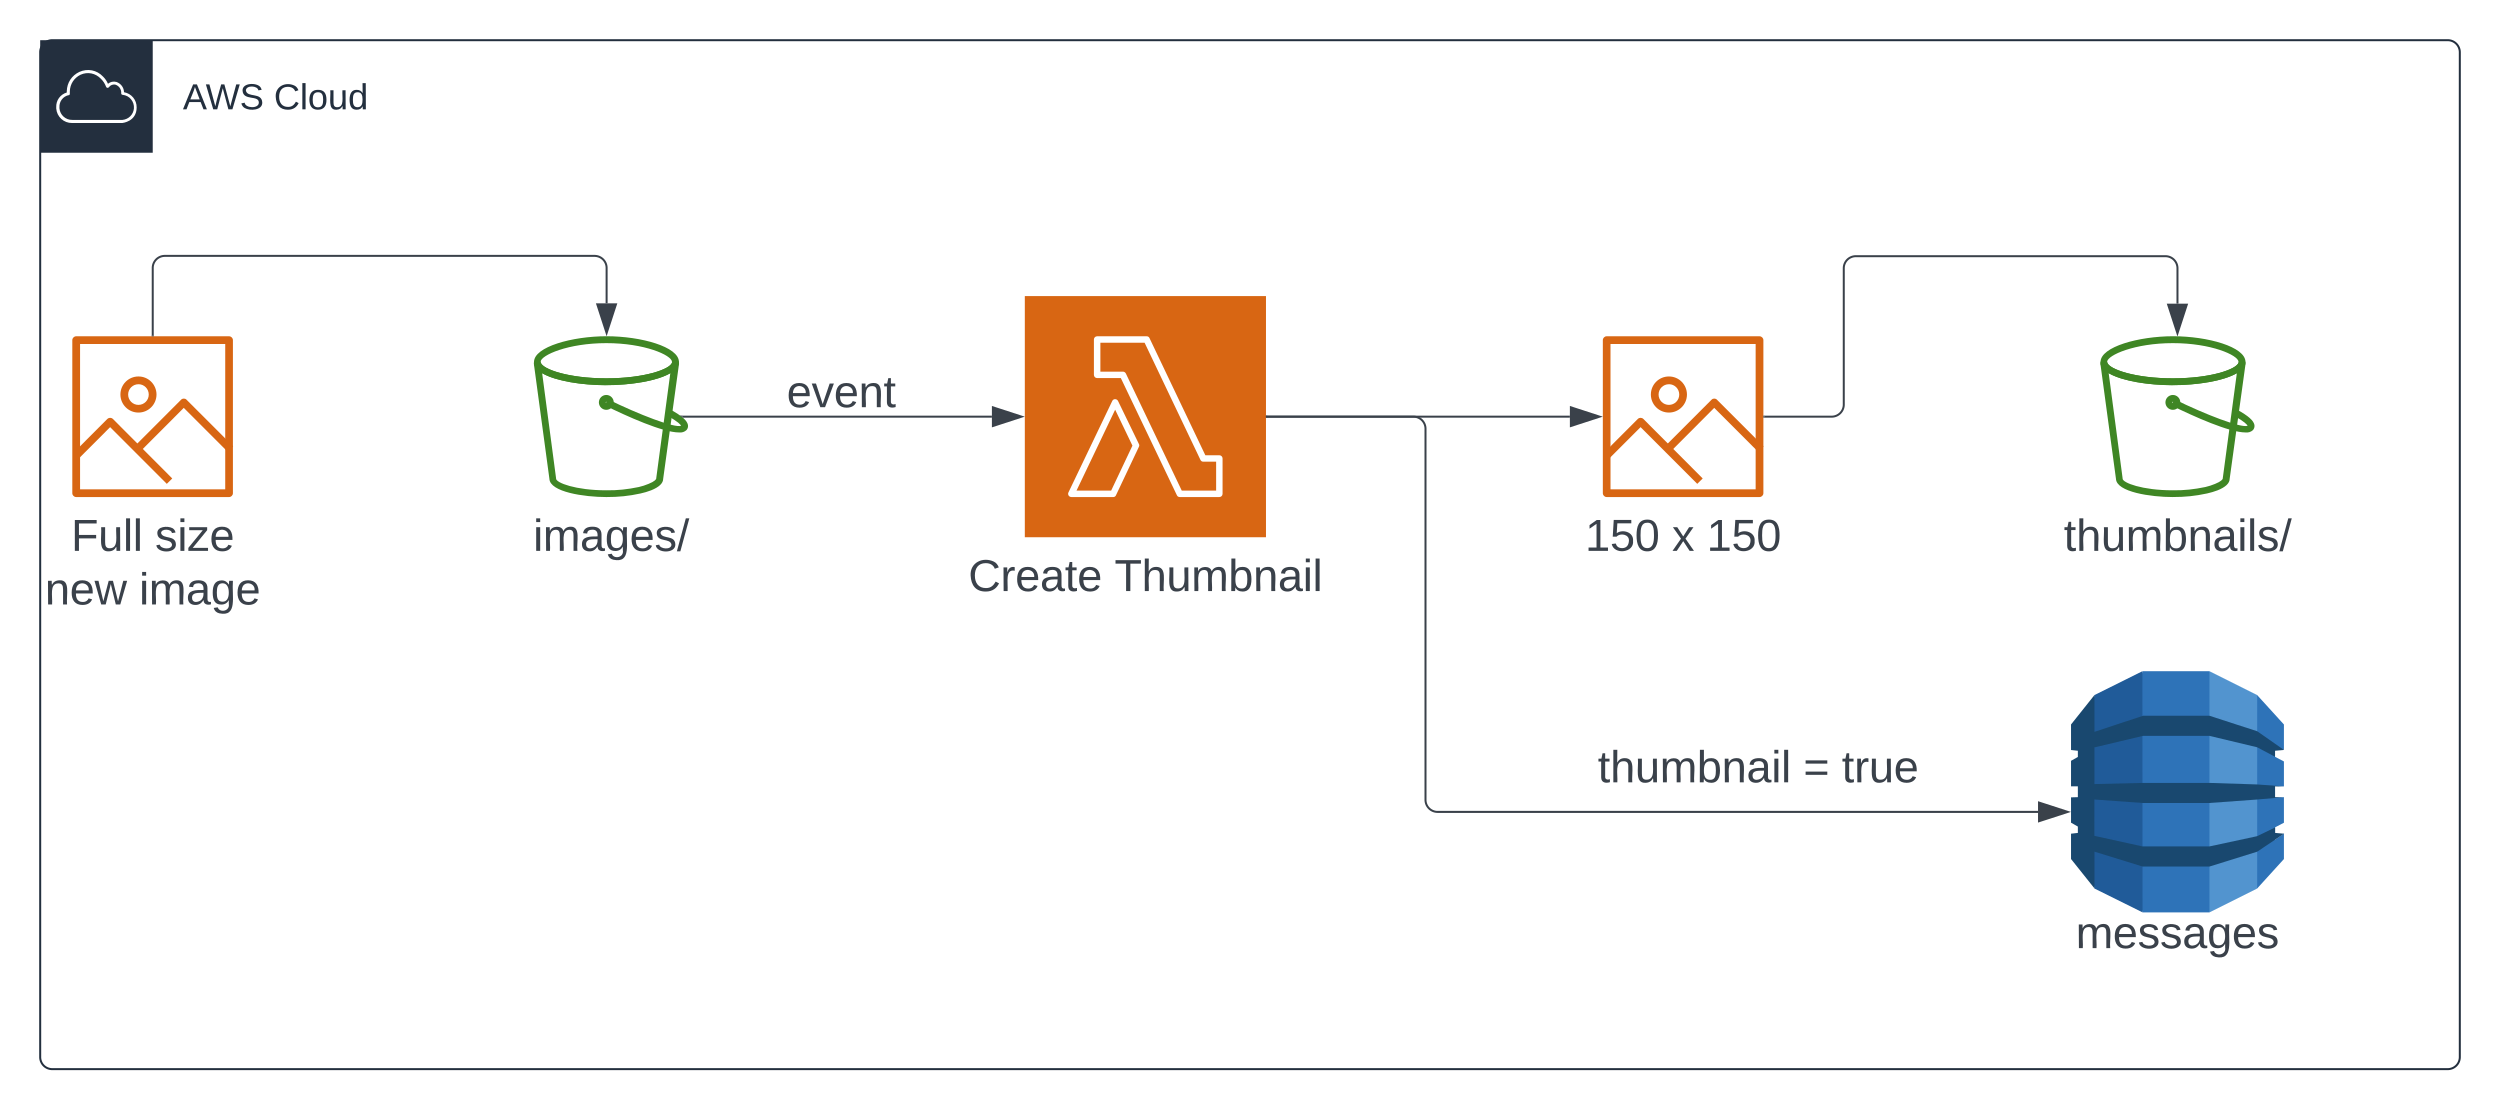 <svg xmlns="http://www.w3.org/2000/svg" xmlns:xlink="http://www.w3.org/1999/xlink" xmlns:lucid="lucid" width="1244" height="552"><g transform="translate(-392 -406.667)" lucid:page-tab-id="0_0"><path d="M0 0h1870.87v1322.83H0z" fill="#fff"/><path d="M412 432.67a6 6 0 0 1 6-6h1192a6 6 0 0 1 6 6v500a6 6 0 0 1-6 6H418a6 6 0 0 1-6-6z" stroke="#232f3e" fill="#fff" fill-opacity="0"/><path d="M412 426.67h56v56h-56v-56z" stroke="#fff" stroke-opacity="0" fill="#232f3e"/><path d="M452.88 467.88h-25c-4.13.06-7.57-3.08-7.9-7.2v-.63c-.15-3.4 1.97-6.38 5.25-7.36v-.67c.12-4.22 2.44-7.75 6.24-9.57 4.12-1.85 8.73-.95 11.8 2.32 1.1 1.08 1.85 2.2 2.45 3.58 1.2-1 2.72-1.32 4.24-.9 2.24.8 3.68 2.75 3.76 5.1 3.68.66 6.32 3.8 6.28 7.57 0 7.07-7.04 7.73-7.12 7.75zM426.18 454c-2.83.62-4.75 3.15-4.6 6.05v.53c.3 3.32 3.1 5.83 6.4 5.75h24.98c3.04-.3 5.4-2.64 5.68-5.7.28-3.43-2.24-6.5-5.68-6.78-.44-.05-.72-.45-.64-.87.08-1.85-1-3.46-2.72-4.14-1.32-.37-2.64.13-3.44 1.24-.2.24-.44.37-.76.3-.28-.04-.48-.22-.6-.5-.6-1.6-1.4-2.84-2.6-4.02-2.68-2.8-6.6-3.6-10.13-2-3.24 1.6-5.2 4.64-5.32 8.25-.04.4-.04.75 0 1.14.04.4-.2.77-.6.85z" stroke="#fff" stroke-opacity="0" fill="#fff"/><use xlink:href="#a" transform="matrix(1,0,0,1,483,446.667) translate(0 14.4)"/><use xlink:href="#b" transform="matrix(1,0,0,1,483,446.667) translate(45.3 14.4)"/><path d="M693.7 654c-10.84 0-28.1-2.46-28.32-9.1l-7.73-57.2c-.14-.97.43-1.86 1.37-2.06.94-.14 1.88.47 2.1 1.43.8 3.28 13.65 7.86 32.64 7.86 19 0 31.86-4.58 32.65-7.86.23-.96 1.17-1.57 2.1-1.43.95.2 1.52 1.1 1.38 2.05L722 644.9c0 2.26-2.1 4.18-6 5.75-1.8.68-3.38 1.16-5.26 1.57-5.92 1.3-10.98 1.78-17.05 1.78zm-31.93-61.66l6.93 52.3v.2c0 2.05 9.75 5.8 24.92 5.8 5.78.08 10.62-.47 16.25-1.63 1.73-.4 3.18-.88 4.84-1.56 3.12-1.23 3.84-2.33 3.84-2.67v-.2l7-52.23c-6.57 3.9-19.8 6-31.92 6-12.13 0-25.28-2.1-31.85-6z" stroke="#fff" stroke-opacity="0" fill="#3f8624"/><path d="M693.7 598.32c-16.14 0-34.24-3.65-35.97-10.4V586.98v-.23c0-7.52 19.03-12.77 36.12-12.77 17.1 0 35.98 5.25 35.98 12.77v.22l-.07.7v.2c-1.88 6.77-19.98 10.42-36.05 10.42zm-32.66-11.2c1.1 3.3 13.85 7.8 32.67 7.8s31.6-4.5 32.67-7.8v-.45c-.22-3.3-13.63-9.26-32.66-9.26-19.03 0-32.5 5.96-32.73 9.27zM729.88 621.86c-8.07 0-25.83-8-36.92-13.46l1.5-3.06c15.3 7.53 33.35 14.5 36.45 13.18-.23-.48-1.4-2.02-6.82-4.97l-.24-.17 1.7-2.96.24.17c5.47 2.98 8.07 5.3 8.53 7.5.17.93-.07 1.83-.7 2.57-1.03.95-2.3 1.36-3.72 1.2z" stroke="#fff" stroke-opacity="0" fill="#3f8624"/><path d="M693.7 610.6c-2.03 0-3.7-1.66-3.7-3.7s1.67-3.7 3.7-3.7c2.04 0 3.7 1.66 3.7 3.7s-1.66 3.7-3.7 3.7zm0-4c-.17 0-.3.14-.3.3 0 .33.6.33.6 0v-.04c0-.16-.13-.28-.3-.28z" stroke="#fff" stroke-opacity="0" fill="#3f8624"/><use xlink:href="#c" transform="matrix(1,0,0,1,627.65,663) translate(29.673 17.778)"/><path d="M475 647.43l-28.2-28.22-15.54 15.55-2.7-2.73 16.85-16.9c.8-.74 1.98-.74 2.76 0l29.54 29.62z" stroke="#fff" stroke-opacity="0" fill="#d86613"/><path d="M505.28 631.46l-21.83-21.84-21.35 21.4-2.72-2.7 22.75-22.77c.73-.74 1.95-.74 2.68 0l23.2 23.2zM460.9 611.96c-4.94.02-8.96-4-8.98-8.96-.02-4.97 4-9 8.96-9 4.95-.03 8.97 4 9 8.96v.04c-.03 4.94-4.03 8.95-8.97 8.96zm0-14.1c-2.84 0-5.14 2.3-5.14 5.14s2.3 5.14 5.13 5.14 5.13-2.3 5.13-5.14-2.28-5.15-5.12-5.15z" stroke="#fff" stroke-opacity="0" fill="#d86613"/><path d="M506 654H429.9c-1.04 0-1.92-.88-1.92-1.92v-76.16c0-1.04.88-1.92 1.92-1.92H506c1.03 0 1.9.88 1.9 1.92v76.16c0 1.04-.87 1.92-1.9 1.92zm-74.16-3.84h72.23v-72.32h-72.23z" stroke="#fff" stroke-opacity="0" fill="#d86613"/><use xlink:href="#d" transform="matrix(1,0,0,1,398,663) translate(29.383 17.778)"/><use xlink:href="#e" transform="matrix(1,0,0,1,398,663) translate(71.173 17.778)"/><use xlink:href="#f" transform="matrix(1,0,0,1,398,663) translate(16.389 44.444)"/><use xlink:href="#g" transform="matrix(1,0,0,1,398,663) translate(63.241 44.444)"/><path d="M468 573.5V540a6 6 0 0 1 6-6h213.85a6 6 0 0 1 6 6v17.62" stroke="#3a414a" fill="none"/><path d="M468.5 574h-1v-.5h1z" stroke="#3a414a" stroke-width=".05" fill="#3a414a"/><path d="M693.85 572.38l-4.63-14.26h9.27z" stroke="#3a414a" fill="#3a414a"/><path d="M901.95 554h120v120h-120V554z" stroke="#fff" stroke-opacity="0" stroke-width="2" fill="#d86613"/><path d="M998.75 654h-19.7c-.65 0-1.17-.32-1.42-.88l-27.9-58.32h-11.8c-.9 0-1.6-.72-1.6-1.6v-17.6c0-.88.7-1.6 1.6-1.6h24.65c.64 0 1.16.32 1.4.88l27.8 58.32h6.97c.9 0 1.6.72 1.6 1.6v17.6c0 .88-.7 1.6-1.6 1.6zm-18.7-3.2h17.1v-14.4h-6.4c-.64 0-1.15-.32-1.4-.88l-27.8-58.32h-22v14.4h11.2c.63 0 1.14.32 1.46.88z" stroke="#fff" stroke-opacity="0" stroke-width="2" fill="#fff"/><path d="M945.9 654h-20.77c-.57 0-1.07-.3-1.38-.73-.32-.54-.32-1.12-.08-1.6l21.78-45.46c.25-.58.8-.92 1.4-.92.65 0 1.18.34 1.47.88l10.4 21.43c.25.43.25.92 0 1.4L947.36 653c-.2.63-.78 1.02-1.45 1.02zm-18.22-3.22h17.24l10.58-22.36-8.6-17.88z" stroke="#fff" stroke-opacity="0" stroke-width="2" fill="#fff"/><use xlink:href="#h" transform="matrix(1,0,0,1,871.953,683) translate(1.914 17.778)"/><use xlink:href="#i" transform="matrix(1,0,0,1,871.953,683) translate(74.63 17.778)"/><path d="M731.6 614h153.97" stroke="#3a414a" fill="none"/><path d="M731.6 614.37l-1.2-.87h1.2z" stroke="#3a414a" stroke-width=".05" fill="#3a414a"/><path d="M900.33 614l-14.26 4.64v-9.28z" stroke="#3a414a" fill="#3a414a"/><path d="M1236.55 647.43l-28.2-28.22-15.54 15.55-2.7-2.73 16.87-16.9c.78-.74 1.96-.74 2.75 0l29.53 29.62z" stroke="#fff" stroke-opacity="0" fill="#d86613"/><path d="M1266.83 631.46L1245 609.62l-21.34 21.4-2.73-2.7 22.76-22.77c.72-.74 1.93-.74 2.66 0l23.2 23.2zM1222.47 611.96c-4.96.02-8.98-4-9-8.96 0-4.97 4-9 8.96-9 4.96-.03 8.98 4 9 8.96v.04c-.02 4.94-4.03 8.95-8.96 8.96zm0-14.1h-.02c-2.84 0-5.14 2.3-5.14 5.14s2.3 5.14 5.15 5.14c2.84 0 5.13-2.3 5.13-5.14s-2.28-5.15-5.1-5.15z" stroke="#fff" stroke-opacity="0" fill="#d86613"/><path d="M1267.54 654h-76.07c-1.04 0-1.9-.88-1.9-1.92v-76.16c0-1.04.86-1.92 1.9-1.92h76.07c1.04 0 1.92.88 1.92 1.92v76.16c0 1.04-.88 1.92-1.92 1.92zm-74.15-3.84h72.22v-72.32h-72.23z" stroke="#fff" stroke-opacity="0" fill="#d86613"/><use xlink:href="#j" transform="matrix(1,0,0,1,1159.556,663) translate(21.235 17.778)"/><use xlink:href="#k" transform="matrix(1,0,0,1,1159.556,663) translate(64.444 17.778)"/><use xlink:href="#l" transform="matrix(1,0,0,1,1159.556,663) translate(81.728 17.778)"/><path d="M1022.45 614h150.72" stroke="#3a414a" fill="none"/><path d="M1022.47 614.5h-.52v-1h.52z" stroke="#3a414a" stroke-width=".05" fill="#3a414a"/><path d="M1187.94 614l-14.27 4.64v-9.28z" stroke="#3a414a" fill="#3a414a"/><path d="M1473.2 654c-10.83 0-28.1-2.46-28.3-9.1l-7.74-57.2c-.15-.97.43-1.86 1.37-2.06.94-.14 1.88.47 2.1 1.43.8 3.28 13.65 7.86 32.64 7.86 19 0 31.86-4.58 32.65-7.86.22-.96 1.16-1.57 2.1-1.43.93.2 1.5 1.1 1.37 2.05l-7.9 57.2c0 2.26-2.08 4.18-5.98 5.75-1.8.68-3.4 1.16-5.27 1.57-5.93 1.3-10.98 1.78-17.05 1.78zm-31.92-61.66l6.93 52.3v.2c0 2.05 9.76 5.8 24.93 5.8 5.78.08 10.62-.47 16.25-1.63 1.73-.4 3.18-.88 4.84-1.56 3.1-1.23 3.83-2.33 3.83-2.67v-.2l7-52.23c-6.57 3.9-19.8 6-31.92 6-12.14 0-25.28-2.1-31.85-6z" stroke="#fff" stroke-opacity="0" fill="#3f8624"/><path d="M1473.2 598.32c-16.14 0-34.23-3.65-35.96-10.4V586.98v-.23c0-7.52 19.03-12.77 36.12-12.77 17.1 0 35.98 5.25 35.98 12.77v.22l-.07.7v.2c-1.88 6.77-19.98 10.42-36.06 10.42zm-32.65-11.2c1.08 3.3 13.85 7.8 32.66 7.8 18.83 0 31.6-4.5 32.68-7.8v-.45c-.22-3.3-13.63-9.26-32.67-9.26-19.02 0-32.5 5.96-32.72 9.27zM1509.4 621.86c-8.08 0-25.84-8-36.94-13.46l1.5-3.06c15.3 7.53 33.36 14.5 36.46 13.18-.25-.48-1.4-2.02-6.83-4.97l-.26-.17 1.7-2.96.25.17c5.45 2.98 8.06 5.3 8.52 7.5.16.93-.1 1.83-.7 2.57-1.04.95-2.32 1.36-3.73 1.2z" stroke="#fff" stroke-opacity="0" fill="#3f8624"/><path d="M1473.2 610.6c-2.03 0-3.68-1.66-3.68-3.7s1.65-3.7 3.7-3.7c2.03 0 3.7 1.66 3.7 3.7-.02 2.04-1.67 3.7-3.7 3.7zm0-4c-.16 0-.3.14-.3.3 0 .33.6.33.6 0v-.04c0-.16-.12-.28-.3-.28z" stroke="#fff" stroke-opacity="0" fill="#3f8624"/><use xlink:href="#m" transform="matrix(1,0,0,1,1407.158,663) translate(11.802 17.778)"/><path d="M1269.96 614h33.5a6 6 0 0 0 6-6v-67.85a6 6 0 0 1 6-6h154.05a6 6 0 0 1 6 6v17.62" stroke="#3a414a" fill="none"/><path d="M1269.97 614.5h-.5v-1h.5z" stroke="#3a414a" stroke-width=".05" fill="#3a414a"/><path d="M1475.5 572.53l-4.63-14.26h9.27z" stroke="#3a414a" fill="#3a414a"/><path d="M690.67 580a6 6 0 0 1 6-6h228a6 6 0 0 1 6 6v48a6 6 0 0 1-6 6h-228a6 6 0 0 1-6-6z" stroke="#000" stroke-opacity="0" fill="#fff" fill-opacity="0"/><use xlink:href="#n" transform="matrix(1,0,0,1,695.667,579) translate(87.84 30.278)"/><path d="M1528.48 779.78v-12.6l-13.3-14.62-21.8 48.1 21.8 48.1 13.3-14.63v-12.7l-4.43 3.08v-6.15l4.43-2.3v-12.7l-4.43.1v-5.68l4.43.2v-12.42l-4.43-2.3v-4.33l4.43.86z" fill="#2e73b8"/><path d="M1491.42 860.67l23.75-11.88v-96.25l-23.75-11.88-26.9 60.96 26.9 59.04z" fill="#5294cf"/><path d="M1458.17 860.67h33.26v-120h-33.26l-17.22 60.96 17.22 59.04z" fill="#2e73b8"/><path d="M1458.15 860.67l-23.96-11.88-7.54-47.17 7.53-49.08 23.88-11.88.07 120z" fill="#205b99"/><path d="M1524.06 818.43l-8.9 4.32-23.75 5.1h-33.28l-23.2-5.1-.43-.1-.33-.1V804.5l23.95 1.73h33.28l23.75-1.72 13.36-1.16h-4.44v-5.38h4.34l-13.25-.96-23.74-.77h-33.06l-24.17.58V778.5h.32l23.84-5.67h33.06l23.75 5.68 8.9 4.72v-2.98l4.46-.4-13.35-9.32-23.74-7.7h-33.06l-24.17 8v-18.3l-11.66 14.64v12.7l3.4.38v3.08l-3.4 1.92v12.7h3.4v5.38l-3.4.1v12.6l3.4 1.93v3.17l-3.4.38v12.6l11.67 14.63v-18.28l23.95 7.4h33.28l23.75-7.4 13.36-8.95-4.44-.38v-2.7z" fill="#19486f"/><g><use xlink:href="#o" transform="matrix(1,0,0,1,1422.508,860.667) translate(2.414 17.778)"/></g><path d="M1022.45 614h72.88a6 6 0 0 1 6 6v184.67a6 6 0 0 0 6 6h298.8" stroke="#3a414a" fill="none"/><path d="M1022.47 614.5h-.52v-1h.52z" stroke="#3a414a" stroke-width=".05" fill="#3a414a"/><path d="M1420.9 810.67l-14.28 4.63v-9.27z" stroke="#3a414a" fill="#3a414a"/><path d="M1146.9 766.67a6 6 0 0 1 6-6h228a6 6 0 0 1 6 6v48a6 6 0 0 1-6 6h-228a6 6 0 0 1-6-6z" stroke="#000" stroke-opacity="0" fill="#fff" fill-opacity="0"/><g><use xlink:href="#p" transform="matrix(1,0,0,1,1151.889,765.667) translate(35.185 30.278)"/><use xlink:href="#q" transform="matrix(1,0,0,1,1151.889,765.667) translate(137.469 30.278)"/><use xlink:href="#r" transform="matrix(1,0,0,1,1151.889,765.667) translate(156.605 30.278)"/></g><defs><path fill="#232f3e" d="M205 0l-28-72H64L36 0H1l101-248h38L239 0h-34zm-38-99l-47-123c-12 45-31 82-46 123h93" id="s"/><path fill="#232f3e" d="M266 0h-40l-56-210L115 0H75L2-248h35L96-30l15-64 43-154h32l59 218 59-218h35" id="t"/><path fill="#232f3e" d="M185-189c-5-48-123-54-124 2 14 75 158 14 163 119 3 78-121 87-175 55-17-10-28-26-33-46l33-7c5 56 141 63 141-1 0-78-155-14-162-118-5-82 145-84 179-34 5 7 8 16 11 25" id="u"/><g id="a"><use transform="matrix(0.05,0,0,0.05,0,0)" xlink:href="#s"/><use transform="matrix(0.05,0,0,0.05,11.35,0)" xlink:href="#t"/><use transform="matrix(0.05,0,0,0.05,28.3,0)" xlink:href="#u"/></g><path fill="#232f3e" d="M212-179c-10-28-35-45-73-45-59 0-87 40-87 99 0 60 29 101 89 101 43 0 62-24 78-52l27 14C228-24 195 4 139 4 59 4 22-46 18-125c-6-104 99-153 187-111 19 9 31 26 39 46" id="v"/><path fill="#232f3e" d="M24 0v-261h32V0H24" id="w"/><path fill="#232f3e" d="M100-194c62-1 85 37 85 99 1 63-27 99-86 99S16-35 15-95c0-66 28-99 85-99zM99-20c44 1 53-31 53-75 0-43-8-75-51-75s-53 32-53 75 10 74 51 75" id="x"/><path fill="#232f3e" d="M84 4C-5 8 30-112 23-190h32v120c0 31 7 50 39 49 72-2 45-101 50-169h31l1 190h-30c-1-10 1-25-2-33-11 22-28 36-60 37" id="y"/><path fill="#232f3e" d="M85-194c31 0 48 13 60 33l-1-100h32l1 261h-30c-2-10 0-23-3-31C134-8 116 4 85 4 32 4 16-35 15-94c0-66 23-100 70-100zm9 24c-40 0-46 34-46 75 0 40 6 74 45 74 42 0 51-32 51-76 0-42-9-74-50-73" id="z"/><g id="b"><use transform="matrix(0.05,0,0,0.05,0,0)" xlink:href="#v"/><use transform="matrix(0.05,0,0,0.05,12.95,0)" xlink:href="#w"/><use transform="matrix(0.05,0,0,0.05,16.9,0)" xlink:href="#x"/><use transform="matrix(0.05,0,0,0.05,26.9,0)" xlink:href="#y"/><use transform="matrix(0.05,0,0,0.05,36.9,0)" xlink:href="#z"/></g><path fill="#3a414a" d="M24-231v-30h32v30H24zM24 0v-190h32V0H24" id="A"/><path fill="#3a414a" d="M210-169c-67 3-38 105-44 169h-31v-121c0-29-5-50-35-48C34-165 62-65 56 0H25l-1-190h30c1 10-1 24 2 32 10-44 99-50 107 0 11-21 27-35 58-36 85-2 47 119 55 194h-31v-121c0-29-5-49-35-48" id="B"/><path fill="#3a414a" d="M141-36C126-15 110 5 73 4 37 3 15-17 15-53c-1-64 63-63 125-63 3-35-9-54-41-54-24 1-41 7-42 31l-33-3c5-37 33-52 76-52 45 0 72 20 72 64v82c-1 20 7 32 28 27v20c-31 9-61-2-59-35zM48-53c0 20 12 33 32 33 41-3 63-29 60-74-43 2-92-5-92 41" id="C"/><path fill="#3a414a" d="M177-190C167-65 218 103 67 71c-23-6-38-20-44-43l32-5c15 47 100 32 89-28v-30C133-14 115 1 83 1 29 1 15-40 15-95c0-56 16-97 71-98 29-1 48 16 59 35 1-10 0-23 2-32h30zM94-22c36 0 50-32 50-73 0-42-14-75-50-75-39 0-46 34-46 75s6 73 46 73" id="D"/><path fill="#3a414a" d="M100-194c63 0 86 42 84 106H49c0 40 14 67 53 68 26 1 43-12 49-29l28 8c-11 28-37 45-77 45C44 4 14-33 15-96c1-61 26-98 85-98zm52 81c6-60-76-77-97-28-3 7-6 17-6 28h103" id="E"/><path fill="#3a414a" d="M135-143c-3-34-86-38-87 0 15 53 115 12 119 90S17 21 10-45l28-5c4 36 97 45 98 0-10-56-113-15-118-90-4-57 82-63 122-42 12 7 21 19 24 35" id="F"/><path fill="#3a414a" d="M0 4l72-265h28L28 4H0" id="G"/><g id="c"><use transform="matrix(0.062,0,0,0.062,0,0)" xlink:href="#A"/><use transform="matrix(0.062,0,0,0.062,4.877,0)" xlink:href="#B"/><use transform="matrix(0.062,0,0,0.062,23.333,0)" xlink:href="#C"/><use transform="matrix(0.062,0,0,0.062,35.679,0)" xlink:href="#D"/><use transform="matrix(0.062,0,0,0.062,48.025,0)" xlink:href="#E"/><use transform="matrix(0.062,0,0,0.062,60.37,0)" xlink:href="#F"/><use transform="matrix(0.062,0,0,0.062,71.481,0)" xlink:href="#G"/></g><path fill="#3a414a" d="M63-220v92h138v28H63V0H30v-248h175v28H63" id="H"/><path fill="#3a414a" d="M84 4C-5 8 30-112 23-190h32v120c0 31 7 50 39 49 72-2 45-101 50-169h31l1 190h-30c-1-10 1-25-2-33-11 22-28 36-60 37" id="I"/><path fill="#3a414a" d="M24 0v-261h32V0H24" id="J"/><g id="d"><use transform="matrix(0.062,0,0,0.062,0,0)" xlink:href="#H"/><use transform="matrix(0.062,0,0,0.062,13.519,0)" xlink:href="#I"/><use transform="matrix(0.062,0,0,0.062,25.864,0)" xlink:href="#J"/><use transform="matrix(0.062,0,0,0.062,30.741,0)" xlink:href="#J"/></g><path fill="#3a414a" d="M9 0v-24l116-142H16v-24h144v24L44-24h123V0H9" id="K"/><g id="e"><use transform="matrix(0.062,0,0,0.062,0,0)" xlink:href="#F"/><use transform="matrix(0.062,0,0,0.062,11.111,0)" xlink:href="#A"/><use transform="matrix(0.062,0,0,0.062,15.988,0)" xlink:href="#K"/><use transform="matrix(0.062,0,0,0.062,27.099,0)" xlink:href="#E"/></g><path fill="#3a414a" d="M117-194c89-4 53 116 60 194h-32v-121c0-31-8-49-39-48C34-167 62-67 57 0H25l-1-190h30c1 10-1 24 2 32 11-22 29-35 61-36" id="L"/><path fill="#3a414a" d="M206 0h-36l-40-164L89 0H53L-1-190h32L70-26l43-164h34l41 164 42-164h31" id="M"/><g id="f"><use transform="matrix(0.062,0,0,0.062,0,0)" xlink:href="#L"/><use transform="matrix(0.062,0,0,0.062,12.346,0)" xlink:href="#E"/><use transform="matrix(0.062,0,0,0.062,24.691,0)" xlink:href="#M"/></g><g id="g"><use transform="matrix(0.062,0,0,0.062,0,0)" xlink:href="#A"/><use transform="matrix(0.062,0,0,0.062,4.877,0)" xlink:href="#B"/><use transform="matrix(0.062,0,0,0.062,23.333,0)" xlink:href="#C"/><use transform="matrix(0.062,0,0,0.062,35.679,0)" xlink:href="#D"/><use transform="matrix(0.062,0,0,0.062,48.025,0)" xlink:href="#E"/></g><path fill="#3a414a" d="M212-179c-10-28-35-45-73-45-59 0-87 40-87 99 0 60 29 101 89 101 43 0 62-24 78-52l27 14C228-24 195 4 139 4 59 4 22-46 18-125c-6-104 99-153 187-111 19 9 31 26 39 46" id="N"/><path fill="#3a414a" d="M114-163C36-179 61-72 57 0H25l-1-190h30c1 12-1 29 2 39 6-27 23-49 58-41v29" id="O"/><path fill="#3a414a" d="M59-47c-2 24 18 29 38 22v24C64 9 27 4 27-40v-127H5v-23h24l9-43h21v43h35v23H59v120" id="P"/><g id="h"><use transform="matrix(0.062,0,0,0.062,0,0)" xlink:href="#N"/><use transform="matrix(0.062,0,0,0.062,15.988,0)" xlink:href="#O"/><use transform="matrix(0.062,0,0,0.062,23.333,0)" xlink:href="#E"/><use transform="matrix(0.062,0,0,0.062,35.679,0)" xlink:href="#C"/><use transform="matrix(0.062,0,0,0.062,48.025,0)" xlink:href="#P"/><use transform="matrix(0.062,0,0,0.062,54.198,0)" xlink:href="#E"/></g><path fill="#3a414a" d="M127-220V0H93v-220H8v-28h204v28h-85" id="Q"/><path fill="#3a414a" d="M106-169C34-169 62-67 57 0H25v-261h32l-1 103c12-21 28-36 61-36 89 0 53 116 60 194h-32v-121c2-32-8-49-39-48" id="R"/><path fill="#3a414a" d="M115-194c53 0 69 39 70 98 0 66-23 100-70 100C84 3 66-7 56-30L54 0H23l1-261h32v101c10-23 28-34 59-34zm-8 174c40 0 45-34 45-75 0-40-5-75-45-74-42 0-51 32-51 76 0 43 10 73 51 73" id="S"/><g id="i"><use transform="matrix(0.062,0,0,0.062,0,0)" xlink:href="#Q"/><use transform="matrix(0.062,0,0,0.062,13.519,0)" xlink:href="#R"/><use transform="matrix(0.062,0,0,0.062,25.864,0)" xlink:href="#I"/><use transform="matrix(0.062,0,0,0.062,38.21,0)" xlink:href="#B"/><use transform="matrix(0.062,0,0,0.062,56.667,0)" xlink:href="#S"/><use transform="matrix(0.062,0,0,0.062,69.012,0)" xlink:href="#L"/><use transform="matrix(0.062,0,0,0.062,81.358,0)" xlink:href="#C"/><use transform="matrix(0.062,0,0,0.062,93.704,0)" xlink:href="#A"/><use transform="matrix(0.062,0,0,0.062,98.58,0)" xlink:href="#J"/></g><path fill="#3a414a" d="M27 0v-27h64v-190l-56 39v-29l58-41h29v221h61V0H27" id="T"/><path fill="#3a414a" d="M54-142c48-35 137-8 131 61C196 18 31 33 14-55l32-4c7 23 22 37 52 37 35-1 51-22 54-58 4-55-73-65-99-34H22l8-134h141v27H59" id="U"/><path fill="#3a414a" d="M101-251c68 0 85 55 85 127S166 4 100 4C33 4 14-52 14-124c0-73 17-127 87-127zm-1 229c47 0 54-49 54-102s-4-102-53-102c-51 0-55 48-55 102 0 53 5 102 54 102" id="V"/><g id="j"><use transform="matrix(0.062,0,0,0.062,0,0)" xlink:href="#T"/><use transform="matrix(0.062,0,0,0.062,12.346,0)" xlink:href="#U"/><use transform="matrix(0.062,0,0,0.062,24.691,0)" xlink:href="#V"/></g><path fill="#3a414a" d="M141 0L90-78 38 0H4l68-98-65-92h35l48 74 47-74h35l-64 92 68 98h-35" id="W"/><use transform="matrix(0.062,0,0,0.062,0,0)" xlink:href="#W" id="k"/><g id="l"><use transform="matrix(0.062,0,0,0.062,0,0)" xlink:href="#T"/><use transform="matrix(0.062,0,0,0.062,12.346,0)" xlink:href="#U"/><use transform="matrix(0.062,0,0,0.062,24.691,0)" xlink:href="#V"/></g><g id="m"><use transform="matrix(0.062,0,0,0.062,0,0)" xlink:href="#P"/><use transform="matrix(0.062,0,0,0.062,6.173,0)" xlink:href="#R"/><use transform="matrix(0.062,0,0,0.062,18.519,0)" xlink:href="#I"/><use transform="matrix(0.062,0,0,0.062,30.864,0)" xlink:href="#B"/><use transform="matrix(0.062,0,0,0.062,49.321,0)" xlink:href="#S"/><use transform="matrix(0.062,0,0,0.062,61.667,0)" xlink:href="#L"/><use transform="matrix(0.062,0,0,0.062,74.012,0)" xlink:href="#C"/><use transform="matrix(0.062,0,0,0.062,86.358,0)" xlink:href="#A"/><use transform="matrix(0.062,0,0,0.062,91.235,0)" xlink:href="#J"/><use transform="matrix(0.062,0,0,0.062,96.111,0)" xlink:href="#F"/><use transform="matrix(0.062,0,0,0.062,107.222,0)" xlink:href="#G"/></g><path fill="#3a414a" d="M108 0H70L1-190h34L89-25l56-165h34" id="X"/><g id="n"><use transform="matrix(0.062,0,0,0.062,0,0)" xlink:href="#E"/><use transform="matrix(0.062,0,0,0.062,12.346,0)" xlink:href="#X"/><use transform="matrix(0.062,0,0,0.062,23.457,0)" xlink:href="#E"/><use transform="matrix(0.062,0,0,0.062,35.802,0)" xlink:href="#L"/><use transform="matrix(0.062,0,0,0.062,48.148,0)" xlink:href="#P"/></g><g id="o"><use transform="matrix(0.062,0,0,0.062,0,0)" xlink:href="#B"/><use transform="matrix(0.062,0,0,0.062,18.457,0)" xlink:href="#E"/><use transform="matrix(0.062,0,0,0.062,30.802,0)" xlink:href="#F"/><use transform="matrix(0.062,0,0,0.062,41.914,0)" xlink:href="#F"/><use transform="matrix(0.062,0,0,0.062,53.025,0)" xlink:href="#C"/><use transform="matrix(0.062,0,0,0.062,65.37,0)" xlink:href="#D"/><use transform="matrix(0.062,0,0,0.062,77.716,0)" xlink:href="#E"/><use transform="matrix(0.062,0,0,0.062,90.062,0)" xlink:href="#F"/></g><g id="p"><use transform="matrix(0.062,0,0,0.062,0,0)" xlink:href="#P"/><use transform="matrix(0.062,0,0,0.062,6.173,0)" xlink:href="#R"/><use transform="matrix(0.062,0,0,0.062,18.519,0)" xlink:href="#I"/><use transform="matrix(0.062,0,0,0.062,30.864,0)" xlink:href="#B"/><use transform="matrix(0.062,0,0,0.062,49.321,0)" xlink:href="#S"/><use transform="matrix(0.062,0,0,0.062,61.667,0)" xlink:href="#L"/><use transform="matrix(0.062,0,0,0.062,74.012,0)" xlink:href="#C"/><use transform="matrix(0.062,0,0,0.062,86.358,0)" xlink:href="#A"/><use transform="matrix(0.062,0,0,0.062,91.235,0)" xlink:href="#J"/></g><path fill="#3a414a" d="M18-150v-26h174v26H18zm0 90v-26h174v26H18" id="Y"/><use transform="matrix(0.062,0,0,0.062,0,0)" xlink:href="#Y" id="q"/><g id="r"><use transform="matrix(0.062,0,0,0.062,0,0)" xlink:href="#P"/><use transform="matrix(0.062,0,0,0.062,6.173,0)" xlink:href="#O"/><use transform="matrix(0.062,0,0,0.062,13.519,0)" xlink:href="#I"/><use transform="matrix(0.062,0,0,0.062,25.864,0)" xlink:href="#E"/></g></defs></g></svg>
